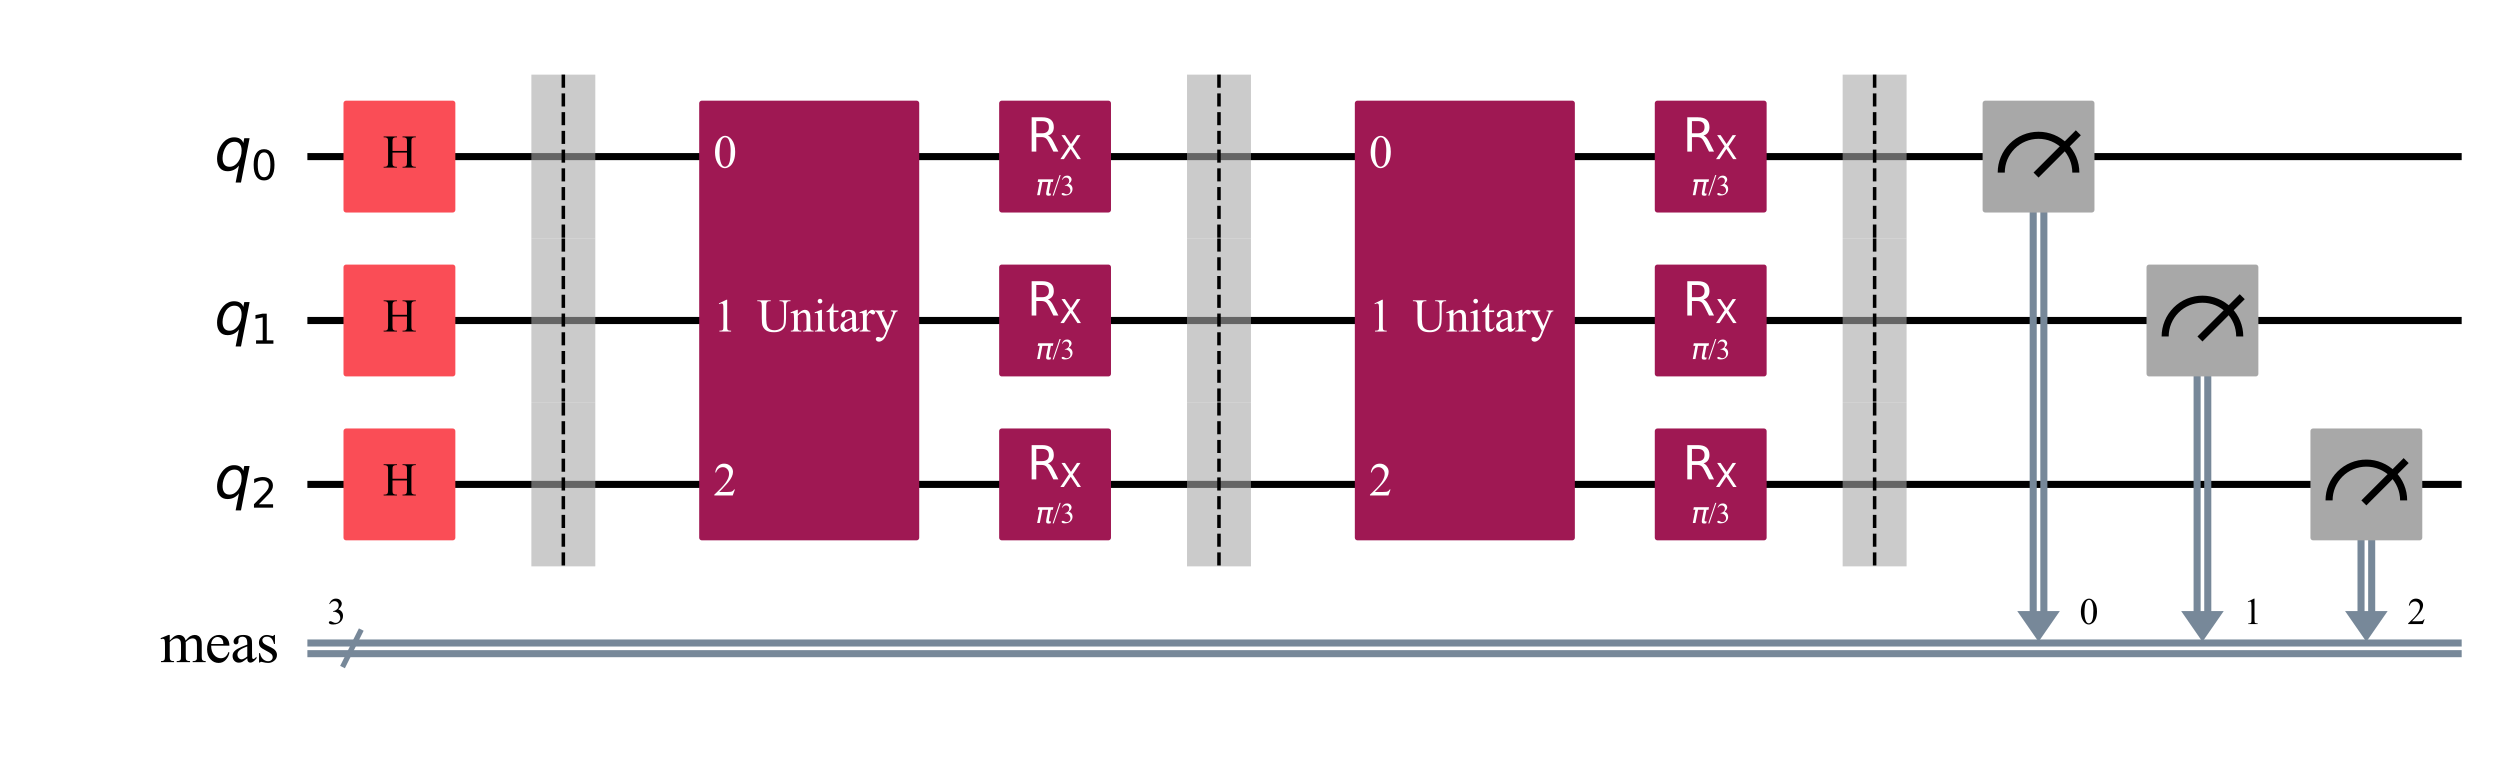 <?xml version="1.0" encoding="utf-8" standalone="no"?>
<!DOCTYPE svg PUBLIC "-//W3C//DTD SVG 1.1//EN"
  "http://www.w3.org/Graphics/SVG/1.1/DTD/svg11.dtd">
<svg xmlns:xlink="http://www.w3.org/1999/xlink" width="706.999pt" height="218.358pt" viewBox="0 0 706.999 218.358" xmlns="http://www.w3.org/2000/svg" version="1.1">
 <defs>
  <style type="text/css">*{stroke-linejoin: round; stroke-linecap: butt}</style>
 </defs>
 <g id="figure_1">
  <g id="patch_1">
   <path d="M 0 218.358 
L 706.999 218.358 
L 706.999 0 
L 0 0 
z
" style="fill: #ffffff"/>
  </g>
  <g id="axes_1">
   <g id="line2d_1">
    <path d="M 87.926 44.283 
L 695.163 44.283 
" clip-path="url(#p16fa6652ec)" style="fill: none; stroke: #000000; stroke-width: 2; stroke-linecap: square"/>
   </g>
   <g id="line2d_2">
    <path d="M 87.926 90.637 
L 695.163 90.637 
" clip-path="url(#p16fa6652ec)" style="fill: none; stroke: #000000; stroke-width: 2; stroke-linecap: square"/>
   </g>
   <g id="line2d_3">
    <path d="M 87.926 136.991 
L 695.163 136.991 
" clip-path="url(#p16fa6652ec)" style="fill: none; stroke: #000000; stroke-width: 2; stroke-linecap: square"/>
   </g>
   <g id="line2d_4">
    <path d="M 97.197 187.981 
L 101.832 178.71 
" clip-path="url(#p16fa6652ec)" style="fill: none; stroke: #778899; stroke-width: 1.5; stroke-linecap: square"/>
   </g>
   <g id="line2d_5">
    <path d="M 87.926 181.839 
L 695.163 181.839 
" clip-path="url(#p16fa6652ec)" style="fill: none; stroke: #778899; stroke-width: 2; stroke-linecap: square"/>
   </g>
   <g id="line2d_6">
    <path d="M 87.926 184.852 
L 695.163 184.852 
" clip-path="url(#p16fa6652ec)" style="fill: none; stroke: #778899; stroke-width: 2; stroke-linecap: square"/>
   </g>
   <g id="patch_2">
    <path d="M 570.471 172.8 
L 582.523 172.8 
L 576.497 181.491 
z
" clip-path="url(#p16fa6652ec)" style="fill: #778899"/>
   </g>
   <g id="patch_3">
    <path d="M 616.825 172.8 
L 628.877 172.8 
L 622.851 181.491 
z
" clip-path="url(#p16fa6652ec)" style="fill: #778899"/>
   </g>
   <g id="patch_4">
    <path d="M 663.179 172.8 
L 675.231 172.8 
L 669.205 181.491 
z
" clip-path="url(#p16fa6652ec)" style="fill: #778899"/>
   </g>
   <g id="patch_5">
    <path d="M 83.29 21.106 
L -1075.56 21.106 
L -1075.56 252.876 
L 83.29 252.876 
z
" clip-path="url(#p16fa6652ec)" style="fill: #ffffff; stroke: #ffffff; stroke-width: 1.5; stroke-linejoin: miter"/>
   </g>
   <g id="line2d_7">
    <path d="M 578.003 44.283 
L 578.003 172.8 
" clip-path="url(#p16fa6652ec)" style="fill: none; stroke: #778899; stroke-width: 2; stroke-linecap: square"/>
   </g>
   <g id="line2d_8">
    <path d="M 574.99 44.283 
L 574.99 172.8 
" clip-path="url(#p16fa6652ec)" style="fill: none; stroke: #778899; stroke-width: 2; stroke-linecap: square"/>
   </g>
   <g id="line2d_9">
    <path d="M 624.357 90.637 
L 624.357 172.8 
" clip-path="url(#p16fa6652ec)" style="fill: none; stroke: #778899; stroke-width: 2; stroke-linecap: square"/>
   </g>
   <g id="line2d_10">
    <path d="M 621.344 90.637 
L 621.344 172.8 
" clip-path="url(#p16fa6652ec)" style="fill: none; stroke: #778899; stroke-width: 2; stroke-linecap: square"/>
   </g>
   <g id="line2d_11">
    <path d="M 670.711 136.991 
L 670.711 172.8 
" clip-path="url(#p16fa6652ec)" style="fill: none; stroke: #778899; stroke-width: 2; stroke-linecap: square"/>
   </g>
   <g id="line2d_12">
    <path d="M 667.698 136.991 
L 667.698 172.8 
" clip-path="url(#p16fa6652ec)" style="fill: none; stroke: #778899; stroke-width: 2; stroke-linecap: square"/>
   </g>
   <g id="patch_6">
    <path d="M 150.272 67.46 
L 168.35 67.46 
L 168.35 21.106 
L 150.272 21.106 
z
" clip-path="url(#p16fa6652ec)" style="fill: #a8a8a8; opacity: 0.6"/>
   </g>
   <g id="patch_7">
    <path d="M 150.272 113.814 
L 168.35 113.814 
L 168.35 67.46 
L 150.272 67.46 
z
" clip-path="url(#p16fa6652ec)" style="fill: #a8a8a8; opacity: 0.6"/>
   </g>
   <g id="patch_8">
    <path d="M 150.272 160.168 
L 168.35 160.168 
L 168.35 113.814 
L 150.272 113.814 
z
" clip-path="url(#p16fa6652ec)" style="fill: #a8a8a8; opacity: 0.6"/>
   </g>
   <g id="patch_9">
    <path d="M 335.688 67.46 
L 353.766 67.46 
L 353.766 21.106 
L 335.688 21.106 
z
" clip-path="url(#p16fa6652ec)" style="fill: #a8a8a8; opacity: 0.6"/>
   </g>
   <g id="patch_10">
    <path d="M 335.688 113.814 
L 353.766 113.814 
L 353.766 67.46 
L 335.688 67.46 
z
" clip-path="url(#p16fa6652ec)" style="fill: #a8a8a8; opacity: 0.6"/>
   </g>
   <g id="patch_11">
    <path d="M 335.688 160.168 
L 353.766 160.168 
L 353.766 113.814 
L 335.688 113.814 
z
" clip-path="url(#p16fa6652ec)" style="fill: #a8a8a8; opacity: 0.6"/>
   </g>
   <g id="patch_12">
    <path d="M 521.104 67.46 
L 539.182 67.46 
L 539.182 21.106 
L 521.104 21.106 
z
" clip-path="url(#p16fa6652ec)" style="fill: #a8a8a8; opacity: 0.6"/>
   </g>
   <g id="patch_13">
    <path d="M 521.104 113.814 
L 539.182 113.814 
L 539.182 67.46 
L 521.104 67.46 
z
" clip-path="url(#p16fa6652ec)" style="fill: #a8a8a8; opacity: 0.6"/>
   </g>
   <g id="patch_14">
    <path d="M 521.104 160.168 
L 539.182 160.168 
L 539.182 113.814 
L 521.104 113.814 
z
" clip-path="url(#p16fa6652ec)" style="fill: #a8a8a8; opacity: 0.6"/>
   </g>
   <g id="patch_15">
    <path d="M 97.892 59.348 
L 128.022 59.348 
L 128.022 29.218 
L 97.892 29.218 
z
" clip-path="url(#p16fa6652ec)" style="fill: #fa4d56; stroke: #fa4d56; stroke-width: 1.5; stroke-linejoin: miter"/>
   </g>
   <g id="patch_16">
    <path d="M 97.892 105.702 
L 128.022 105.702 
L 128.022 75.572 
L 97.892 75.572 
z
" clip-path="url(#p16fa6652ec)" style="fill: #fa4d56; stroke: #fa4d56; stroke-width: 1.5; stroke-linejoin: miter"/>
   </g>
   <g id="patch_17">
    <path d="M 97.892 152.056 
L 128.022 152.056 
L 128.022 121.926 
L 97.892 121.926 
z
" clip-path="url(#p16fa6652ec)" style="fill: #fa4d56; stroke: #fa4d56; stroke-width: 1.5; stroke-linejoin: miter"/>
   </g>
   <g id="patch_18">
    <path d="M 198.48 152.056 
L 259.204 152.056 
L 259.204 29.218 
L 198.48 29.218 
z
" clip-path="url(#p16fa6652ec)" style="fill: #9f1853; stroke: #9f1853; stroke-width: 1.5; stroke-linejoin: miter"/>
   </g>
   <g id="patch_19">
    <path d="M 283.308 59.348 
L 313.438 59.348 
L 313.438 29.218 
L 283.308 29.218 
z
" clip-path="url(#p16fa6652ec)" style="fill: #9f1853; stroke: #9f1853; stroke-width: 1.5; stroke-linejoin: miter"/>
   </g>
   <g id="patch_20">
    <path d="M 283.308 105.702 
L 313.438 105.702 
L 313.438 75.572 
L 283.308 75.572 
z
" clip-path="url(#p16fa6652ec)" style="fill: #9f1853; stroke: #9f1853; stroke-width: 1.5; stroke-linejoin: miter"/>
   </g>
   <g id="patch_21">
    <path d="M 283.308 152.056 
L 313.438 152.056 
L 313.438 121.926 
L 283.308 121.926 
z
" clip-path="url(#p16fa6652ec)" style="fill: #9f1853; stroke: #9f1853; stroke-width: 1.5; stroke-linejoin: miter"/>
   </g>
   <g id="patch_22">
    <path d="M 383.896 152.056 
L 444.62 152.056 
L 444.62 29.218 
L 383.896 29.218 
z
" clip-path="url(#p16fa6652ec)" style="fill: #9f1853; stroke: #9f1853; stroke-width: 1.5; stroke-linejoin: miter"/>
   </g>
   <g id="patch_23">
    <path d="M 468.724 59.348 
L 498.854 59.348 
L 498.854 29.218 
L 468.724 29.218 
z
" clip-path="url(#p16fa6652ec)" style="fill: #9f1853; stroke: #9f1853; stroke-width: 1.5; stroke-linejoin: miter"/>
   </g>
   <g id="patch_24">
    <path d="M 468.724 105.702 
L 498.854 105.702 
L 498.854 75.572 
L 468.724 75.572 
z
" clip-path="url(#p16fa6652ec)" style="fill: #9f1853; stroke: #9f1853; stroke-width: 1.5; stroke-linejoin: miter"/>
   </g>
   <g id="patch_25">
    <path d="M 468.724 152.056 
L 498.854 152.056 
L 498.854 121.926 
L 468.724 121.926 
z
" clip-path="url(#p16fa6652ec)" style="fill: #9f1853; stroke: #9f1853; stroke-width: 1.5; stroke-linejoin: miter"/>
   </g>
   <g id="patch_26">
    <path d="M 561.432 59.348 
L 591.562 59.348 
L 591.562 29.218 
L 561.432 29.218 
z
" clip-path="url(#p16fa6652ec)" style="fill: #a8a8a8; stroke: #a8a8a8; stroke-width: 1.5; stroke-linejoin: miter"/>
   </g>
   <g id="patch_27">
    <path d="M 587.042 48.803 
C 587.042 46.007 585.931 43.323 583.954 41.346 
C 581.977 39.369 579.293 38.257 576.497 38.257 
C 573.701 38.257 571.017 39.369 569.04 41.346 
C 567.063 43.323 565.951 46.007 565.951 48.803 
" clip-path="url(#p16fa6652ec)" style="fill: none; stroke: #000000; stroke-width: 2; stroke-linejoin: miter"/>
   </g>
   <g id="line2d_13">
    <path d="M 576.497 48.803 
L 587.042 38.257 
" clip-path="url(#p16fa6652ec)" style="fill: none; stroke: #000000; stroke-width: 2; stroke-linecap: square"/>
   </g>
   <g id="patch_28">
    <path d="M 607.786 105.702 
L 637.916 105.702 
L 637.916 75.572 
L 607.786 75.572 
z
" clip-path="url(#p16fa6652ec)" style="fill: #a8a8a8; stroke: #a8a8a8; stroke-width: 1.5; stroke-linejoin: miter"/>
   </g>
   <g id="patch_29">
    <path d="M 633.396 95.157 
C 633.396 92.361 632.285 89.677 630.308 87.7 
C 628.331 85.723 625.647 84.611 622.851 84.611 
C 620.055 84.611 617.371 85.723 615.394 87.7 
C 613.417 89.677 612.305 92.361 612.305 95.157 
" clip-path="url(#p16fa6652ec)" style="fill: none; stroke: #000000; stroke-width: 2; stroke-linejoin: miter"/>
   </g>
   <g id="line2d_14">
    <path d="M 622.851 95.157 
L 633.396 84.611 
" clip-path="url(#p16fa6652ec)" style="fill: none; stroke: #000000; stroke-width: 2; stroke-linecap: square"/>
   </g>
   <g id="patch_30">
    <path d="M 654.14 152.056 
L 684.27 152.056 
L 684.27 121.926 
L 654.14 121.926 
z
" clip-path="url(#p16fa6652ec)" style="fill: #a8a8a8; stroke: #a8a8a8; stroke-width: 1.5; stroke-linejoin: miter"/>
   </g>
   <g id="patch_31">
    <path d="M 679.75 141.511 
C 679.75 138.715 678.639 136.031 676.662 134.054 
C 674.685 132.077 672.001 130.965 669.205 130.965 
C 666.409 130.965 663.725 132.077 661.748 134.054 
C 659.771 136.031 658.659 138.715 658.659 141.511 
" clip-path="url(#p16fa6652ec)" style="fill: none; stroke: #000000; stroke-width: 2; stroke-linejoin: miter"/>
   </g>
   <g id="line2d_15">
    <path d="M 669.205 141.511 
L 679.75 130.965 
" clip-path="url(#p16fa6652ec)" style="fill: none; stroke: #000000; stroke-width: 2; stroke-linecap: square"/>
   </g>
   <g id="text_1">
    <g clip-path="url(#p16fa6652ec)">
     <!-- ${q}_{0}$ -->
     <g transform="translate(60.617 48.187) scale(0.163 -0.163)">
      <defs>
       <path id="DejaVuSans-Oblique-71" d="M 2669 525 
Q 2438 222 2123 65 
Q 1809 -91 1428 -91 
Q 897 -91 595 267 
Q 294 625 294 1253 
Q 294 1759 480 2231 
Q 666 2703 1013 3078 
Q 1238 3322 1530 3453 
Q 1822 3584 2144 3584 
Q 2531 3584 2781 3431 
Q 3031 3278 3144 2969 
L 3244 3494 
L 3822 3494 
L 2888 -1319 
L 2309 -1319 
L 2669 525 
z
M 891 1338 
Q 891 875 1084 633 
Q 1278 391 1644 391 
Q 2188 391 2572 911 
Q 2956 1431 2956 2175 
Q 2956 2625 2757 2864 
Q 2559 3103 2188 3103 
Q 1916 3103 1684 2976 
Q 1453 2850 1281 2606 
Q 1100 2350 995 2006 
Q 891 1663 891 1338 
z
" transform="scale(0.016)"/>
       <path id="DejaVuSans-30" d="M 2034 4250 
Q 1547 4250 1301 3770 
Q 1056 3291 1056 2328 
Q 1056 1369 1301 889 
Q 1547 409 2034 409 
Q 2525 409 2770 889 
Q 3016 1369 3016 2328 
Q 3016 3291 2770 3770 
Q 2525 4250 2034 4250 
z
M 2034 4750 
Q 2819 4750 3233 4129 
Q 3647 3509 3647 2328 
Q 3647 1150 3233 529 
Q 2819 -91 2034 -91 
Q 1250 -91 836 529 
Q 422 1150 422 2328 
Q 422 3509 836 4129 
Q 1250 4750 2034 4750 
z
" transform="scale(0.016)"/>
      </defs>
      <use xlink:href="#DejaVuSans-Oblique-71"/>
      <use xlink:href="#DejaVuSans-30" transform="translate(63.477 -16.406) scale(0.7)"/>
     </g>
    </g>
   </g>
   <g id="text_2">
    <g clip-path="url(#p16fa6652ec)">
     <!-- ${q}_{1}$ -->
     <g transform="translate(60.617 94.541) scale(0.163 -0.163)">
      <defs>
       <path id="DejaVuSans-31" d="M 794 531 
L 1825 531 
L 1825 4091 
L 703 3866 
L 703 4441 
L 1819 4666 
L 2450 4666 
L 2450 531 
L 3481 531 
L 3481 0 
L 794 0 
L 794 531 
z
" transform="scale(0.016)"/>
      </defs>
      <use xlink:href="#DejaVuSans-Oblique-71"/>
      <use xlink:href="#DejaVuSans-31" transform="translate(63.477 -16.406) scale(0.7)"/>
     </g>
    </g>
   </g>
   <g id="text_3">
    <g clip-path="url(#p16fa6652ec)">
     <!-- ${q}_{2}$ -->
     <g transform="translate(60.617 140.895) scale(0.163 -0.163)">
      <defs>
       <path id="DejaVuSans-32" d="M 1228 531 
L 3431 531 
L 3431 0 
L 469 0 
L 469 531 
Q 828 903 1448 1529 
Q 2069 2156 2228 2338 
Q 2531 2678 2651 2914 
Q 2772 3150 2772 3378 
Q 2772 3750 2511 3984 
Q 2250 4219 1831 4219 
Q 1534 4219 1204 4116 
Q 875 4013 500 3803 
L 500 4441 
Q 881 4594 1212 4672 
Q 1544 4750 1819 4750 
Q 2544 4750 2975 4387 
Q 3406 4025 3406 3419 
Q 3406 3131 3298 2873 
Q 3191 2616 2906 2266 
Q 2828 2175 2409 1742 
Q 1991 1309 1228 531 
z
" transform="scale(0.016)"/>
      </defs>
      <use xlink:href="#DejaVuSans-Oblique-71"/>
      <use xlink:href="#DejaVuSans-32" transform="translate(63.477 -16.406) scale(0.7)"/>
     </g>
    </g>
   </g>
   <g id="text_4">
    <g clip-path="url(#p16fa6652ec)">
     <!-- 3 -->
     <g transform="translate(92.561 176.485) scale(0.104 -0.104)">
      <defs>
       <path id="TimesNewRomanPSMT-33" d="M 325 3431 
Q 506 3859 782 4092 
Q 1059 4325 1472 4325 
Q 1981 4325 2253 3994 
Q 2459 3747 2459 3466 
Q 2459 3003 1878 2509 
Q 2269 2356 2469 2072 
Q 2669 1788 2669 1403 
Q 2669 853 2319 450 
Q 1863 -75 997 -75 
Q 569 -75 414 31 
Q 259 138 259 259 
Q 259 350 332 419 
Q 406 488 509 488 
Q 588 488 669 463 
Q 722 447 909 348 
Q 1097 250 1169 231 
Q 1284 197 1416 197 
Q 1734 197 1970 444 
Q 2206 691 2206 1028 
Q 2206 1275 2097 1509 
Q 2016 1684 1919 1775 
Q 1784 1900 1550 2001 
Q 1316 2103 1072 2103 
L 972 2103 
L 972 2197 
Q 1219 2228 1467 2375 
Q 1716 2522 1828 2728 
Q 1941 2934 1941 3181 
Q 1941 3503 1739 3701 
Q 1538 3900 1238 3900 
Q 753 3900 428 3381 
L 325 3431 
z
" transform="scale(0.016)"/>
      </defs>
      <use xlink:href="#TimesNewRomanPSMT-33"/>
     </g>
    </g>
   </g>
   <g id="text_5">
    <g clip-path="url(#p16fa6652ec)">
     <!-- meas -->
     <g transform="translate(45.264 187.249) scale(0.163 -0.163)">
      <defs>
       <path id="TimesNewRomanPSMT-6d" d="M 1050 2338 
Q 1363 2650 1419 2697 
Q 1559 2816 1721 2881 
Q 1884 2947 2044 2947 
Q 2313 2947 2506 2790 
Q 2700 2634 2766 2338 
Q 3088 2713 3309 2830 
Q 3531 2947 3766 2947 
Q 3994 2947 4170 2830 
Q 4347 2713 4450 2447 
Q 4519 2266 4519 1878 
L 4519 647 
Q 4519 378 4559 278 
Q 4591 209 4675 161 
Q 4759 113 4950 113 
L 4950 0 
L 3538 0 
L 3538 113 
L 3597 113 
Q 3781 113 3884 184 
Q 3956 234 3988 344 
Q 4000 397 4000 647 
L 4000 1878 
Q 4000 2228 3916 2372 
Q 3794 2572 3525 2572 
Q 3359 2572 3192 2489 
Q 3025 2406 2788 2181 
L 2781 2147 
L 2788 2013 
L 2788 647 
Q 2788 353 2820 281 
Q 2853 209 2943 161 
Q 3034 113 3253 113 
L 3253 0 
L 1806 0 
L 1806 113 
Q 2044 113 2133 169 
Q 2222 225 2256 338 
Q 2272 391 2272 647 
L 2272 1878 
Q 2272 2228 2169 2381 
Q 2031 2581 1784 2581 
Q 1616 2581 1450 2491 
Q 1191 2353 1050 2181 
L 1050 647 
Q 1050 366 1089 281 
Q 1128 197 1204 155 
Q 1281 113 1516 113 
L 1516 0 
L 100 0 
L 100 113 
Q 297 113 375 155 
Q 453 197 493 289 
Q 534 381 534 647 
L 534 1741 
Q 534 2213 506 2350 
Q 484 2453 437 2492 
Q 391 2531 309 2531 
Q 222 2531 100 2484 
L 53 2597 
L 916 2947 
L 1050 2947 
L 1050 2338 
z
" transform="scale(0.016)"/>
       <path id="TimesNewRomanPSMT-65" d="M 681 1784 
Q 678 1147 991 784 
Q 1303 422 1725 422 
Q 2006 422 2214 576 
Q 2422 731 2563 1106 
L 2659 1044 
Q 2594 616 2278 264 
Q 1963 -88 1488 -88 
Q 972 -88 605 314 
Q 238 716 238 1394 
Q 238 2128 614 2539 
Q 991 2950 1559 2950 
Q 2041 2950 2350 2633 
Q 2659 2316 2659 1784 
L 681 1784 
z
M 681 1966 
L 2006 1966 
Q 1991 2241 1941 2353 
Q 1863 2528 1708 2628 
Q 1553 2728 1384 2728 
Q 1125 2728 920 2526 
Q 716 2325 681 1966 
z
" transform="scale(0.016)"/>
       <path id="TimesNewRomanPSMT-61" d="M 1822 413 
Q 1381 72 1269 19 
Q 1100 -59 909 -59 
Q 613 -59 420 144 
Q 228 347 228 678 
Q 228 888 322 1041 
Q 450 1253 767 1440 
Q 1084 1628 1822 1897 
L 1822 2009 
Q 1822 2438 1686 2597 
Q 1550 2756 1291 2756 
Q 1094 2756 978 2650 
Q 859 2544 859 2406 
L 866 2225 
Q 866 2081 792 2003 
Q 719 1925 600 1925 
Q 484 1925 411 2006 
Q 338 2088 338 2228 
Q 338 2497 613 2722 
Q 888 2947 1384 2947 
Q 1766 2947 2009 2819 
Q 2194 2722 2281 2516 
Q 2338 2381 2338 1966 
L 2338 994 
Q 2338 584 2353 492 
Q 2369 400 2405 369 
Q 2441 338 2488 338 
Q 2538 338 2575 359 
Q 2641 400 2828 588 
L 2828 413 
Q 2478 -56 2159 -56 
Q 2006 -56 1915 50 
Q 1825 156 1822 413 
z
M 1822 616 
L 1822 1706 
Q 1350 1519 1213 1441 
Q 966 1303 859 1153 
Q 753 1003 753 825 
Q 753 600 887 451 
Q 1022 303 1197 303 
Q 1434 303 1822 616 
z
" transform="scale(0.016)"/>
       <path id="TimesNewRomanPSMT-73" d="M 2050 2947 
L 2050 1972 
L 1947 1972 
Q 1828 2431 1642 2597 
Q 1456 2763 1169 2763 
Q 950 2763 815 2647 
Q 681 2531 681 2391 
Q 681 2216 781 2091 
Q 878 1963 1175 1819 
L 1631 1597 
Q 2266 1288 2266 781 
Q 2266 391 1970 151 
Q 1675 -88 1309 -88 
Q 1047 -88 709 6 
Q 606 38 541 38 
Q 469 38 428 -44 
L 325 -44 
L 325 978 
L 428 978 
Q 516 541 762 319 
Q 1009 97 1316 97 
Q 1531 97 1667 223 
Q 1803 350 1803 528 
Q 1803 744 1651 891 
Q 1500 1038 1047 1263 
Q 594 1488 453 1669 
Q 313 1847 313 2119 
Q 313 2472 555 2709 
Q 797 2947 1181 2947 
Q 1350 2947 1591 2875 
Q 1750 2828 1803 2828 
Q 1853 2828 1881 2850 
Q 1909 2872 1947 2947 
L 2050 2947 
z
" transform="scale(0.016)"/>
      </defs>
      <use xlink:href="#TimesNewRomanPSMT-6d"/>
      <use xlink:href="#TimesNewRomanPSMT-65" x="77.783"/>
      <use xlink:href="#TimesNewRomanPSMT-61" x="122.168"/>
      <use xlink:href="#TimesNewRomanPSMT-73" x="166.553"/>
     </g>
    </g>
   </g>
   <g id="text_6">
    <g clip-path="url(#p16fa6652ec)">
     <!-- H -->
     <g transform="translate(108.263 47.406) scale(0.13 -0.13)">
      <defs>
       <path id="TimesNewRomanPSMT-48" d="M 1316 2272 
L 3284 2272 
L 3284 3484 
Q 3284 3809 3244 3913 
Q 3213 3991 3113 4047 
Q 2978 4122 2828 4122 
L 2678 4122 
L 2678 4238 
L 4491 4238 
L 4491 4122 
L 4341 4122 
Q 4191 4122 4056 4050 
Q 3956 4000 3920 3898 
Q 3884 3797 3884 3484 
L 3884 750 
Q 3884 428 3925 325 
Q 3956 247 4053 191 
Q 4191 116 4341 116 
L 4491 116 
L 4491 0 
L 2678 0 
L 2678 116 
L 2828 116 
Q 3088 116 3206 269 
Q 3284 369 3284 750 
L 3284 2041 
L 1316 2041 
L 1316 750 
Q 1316 428 1356 325 
Q 1388 247 1488 191 
Q 1622 116 1772 116 
L 1925 116 
L 1925 0 
L 109 0 
L 109 116 
L 259 116 
Q 522 116 641 269 
Q 716 369 716 750 
L 716 3484 
Q 716 3809 675 3913 
Q 644 3991 547 4047 
Q 409 4122 259 4122 
L 109 4122 
L 109 4238 
L 1925 4238 
L 1925 4122 
L 1772 4122 
Q 1622 4122 1488 4050 
Q 1391 4000 1353 3898 
Q 1316 3797 1316 3484 
L 1316 2272 
z
" transform="scale(0.016)"/>
      </defs>
      <use xlink:href="#TimesNewRomanPSMT-48"/>
     </g>
    </g>
   </g>
   <g id="text_7">
    <g clip-path="url(#p16fa6652ec)">
     <!-- H -->
     <g transform="translate(108.263 93.76) scale(0.13 -0.13)">
      <use xlink:href="#TimesNewRomanPSMT-48"/>
     </g>
    </g>
   </g>
   <g id="text_8">
    <g clip-path="url(#p16fa6652ec)">
     <!-- H -->
     <g transform="translate(108.263 140.114) scale(0.13 -0.13)">
      <use xlink:href="#TimesNewRomanPSMT-48"/>
     </g>
    </g>
   </g>
   <g id="line2d_16">
    <path d="M 159.311 21.106 
L 159.311 67.46 
" clip-path="url(#p16fa6652ec)" style="fill: none; stroke-dasharray: 3.7,1.6; stroke-dashoffset: 0; stroke: #000000"/>
   </g>
   <g id="line2d_17">
    <path d="M 159.311 67.46 
L 159.311 113.814 
" clip-path="url(#p16fa6652ec)" style="fill: none; stroke-dasharray: 3.7,1.6; stroke-dashoffset: 0; stroke: #000000"/>
   </g>
   <g id="line2d_18">
    <path d="M 159.311 113.814 
L 159.311 160.168 
" clip-path="url(#p16fa6652ec)" style="fill: none; stroke-dasharray: 3.7,1.6; stroke-dashoffset: 0; stroke: #000000"/>
   </g>
   <g id="text_9">
    <g clip-path="url(#p16fa6652ec)">
     <!-- 0 -->
     <g style="fill: #ffffff" transform="translate(201.725 47.406) scale(0.13 -0.13)">
      <defs>
       <path id="TimesNewRomanPSMT-30" d="M 231 2094 
Q 231 2819 450 3342 
Q 669 3866 1031 4122 
Q 1313 4325 1613 4325 
Q 2100 4325 2488 3828 
Q 2972 3213 2972 2159 
Q 2972 1422 2759 906 
Q 2547 391 2217 158 
Q 1888 -75 1581 -75 
Q 975 -75 572 641 
Q 231 1244 231 2094 
z
M 844 2016 
Q 844 1141 1059 588 
Q 1238 122 1591 122 
Q 1759 122 1940 273 
Q 2122 425 2216 781 
Q 2359 1319 2359 2297 
Q 2359 3022 2209 3506 
Q 2097 3866 1919 4016 
Q 1791 4119 1609 4119 
Q 1397 4119 1231 3928 
Q 1006 3669 925 3112 
Q 844 2556 844 2016 
z
" transform="scale(0.016)"/>
      </defs>
      <use xlink:href="#TimesNewRomanPSMT-30"/>
     </g>
    </g>
   </g>
   <g id="text_10">
    <g clip-path="url(#p16fa6652ec)">
     <!-- 1 -->
     <g style="fill: #ffffff" transform="translate(201.725 93.76) scale(0.13 -0.13)">
      <defs>
       <path id="TimesNewRomanPSMT-31" d="M 750 3822 
L 1781 4325 
L 1884 4325 
L 1884 747 
Q 1884 391 1914 303 
Q 1944 216 2037 169 
Q 2131 122 2419 116 
L 2419 0 
L 825 0 
L 825 116 
Q 1125 122 1212 167 
Q 1300 213 1334 289 
Q 1369 366 1369 747 
L 1369 3034 
Q 1369 3497 1338 3628 
Q 1316 3728 1258 3775 
Q 1200 3822 1119 3822 
Q 1003 3822 797 3725 
L 750 3822 
z
" transform="scale(0.016)"/>
      </defs>
      <use xlink:href="#TimesNewRomanPSMT-31"/>
     </g>
    </g>
   </g>
   <g id="text_11">
    <g clip-path="url(#p16fa6652ec)">
     <!-- 2 -->
     <g style="fill: #ffffff" transform="translate(201.725 140.114) scale(0.13 -0.13)">
      <defs>
       <path id="TimesNewRomanPSMT-32" d="M 2934 816 
L 2638 0 
L 138 0 
L 138 116 
Q 1241 1122 1691 1759 
Q 2141 2397 2141 2925 
Q 2141 3328 1894 3587 
Q 1647 3847 1303 3847 
Q 991 3847 742 3664 
Q 494 3481 375 3128 
L 259 3128 
Q 338 3706 661 4015 
Q 984 4325 1469 4325 
Q 1984 4325 2329 3994 
Q 2675 3663 2675 3213 
Q 2675 2891 2525 2569 
Q 2294 2063 1775 1497 
Q 997 647 803 472 
L 1909 472 
Q 2247 472 2383 497 
Q 2519 522 2628 598 
Q 2738 675 2819 816 
L 2934 816 
z
" transform="scale(0.016)"/>
      </defs>
      <use xlink:href="#TimesNewRomanPSMT-32"/>
     </g>
    </g>
   </g>
   <g id="text_12">
    <g clip-path="url(#p16fa6652ec)">
     <!-- Unitary -->
     <g style="fill: #ffffff" transform="translate(214.085 93.748) scale(0.13 -0.13)">
      <defs>
       <path id="TimesNewRomanPSMT-55" d="M 3053 4122 
L 3053 4238 
L 4553 4238 
L 4553 4122 
L 4394 4122 
Q 4144 4122 4009 3913 
Q 3944 3816 3944 3463 
L 3944 1744 
Q 3944 1106 3817 754 
Q 3691 403 3320 151 
Q 2950 -100 2313 -100 
Q 1619 -100 1259 140 
Q 900 381 750 788 
Q 650 1066 650 1831 
L 650 3488 
Q 650 3878 542 4000 
Q 434 4122 194 4122 
L 34 4122 
L 34 4238 
L 1866 4238 
L 1866 4122 
L 1703 4122 
Q 1441 4122 1328 3956 
Q 1250 3844 1250 3488 
L 1250 1641 
Q 1250 1394 1295 1075 
Q 1341 756 1459 578 
Q 1578 400 1801 284 
Q 2025 169 2350 169 
Q 2766 169 3094 350 
Q 3422 531 3542 814 
Q 3663 1097 3663 1772 
L 3663 3488 
Q 3663 3884 3575 3984 
Q 3453 4122 3213 4122 
L 3053 4122 
z
" transform="scale(0.016)"/>
       <path id="TimesNewRomanPSMT-6e" d="M 1034 2341 
Q 1538 2947 1994 2947 
Q 2228 2947 2397 2830 
Q 2566 2713 2666 2444 
Q 2734 2256 2734 1869 
L 2734 647 
Q 2734 375 2778 278 
Q 2813 200 2889 156 
Q 2966 113 3172 113 
L 3172 0 
L 1756 0 
L 1756 113 
L 1816 113 
Q 2016 113 2095 173 
Q 2175 234 2206 353 
Q 2219 400 2219 647 
L 2219 1819 
Q 2219 2209 2117 2386 
Q 2016 2563 1775 2563 
Q 1403 2563 1034 2156 
L 1034 647 
Q 1034 356 1069 288 
Q 1113 197 1189 155 
Q 1266 113 1500 113 
L 1500 0 
L 84 0 
L 84 113 
L 147 113 
Q 366 113 442 223 
Q 519 334 519 647 
L 519 1709 
Q 519 2225 495 2337 
Q 472 2450 423 2490 
Q 375 2531 294 2531 
Q 206 2531 84 2484 
L 38 2597 
L 900 2947 
L 1034 2947 
L 1034 2341 
z
" transform="scale(0.016)"/>
       <path id="TimesNewRomanPSMT-69" d="M 928 4444 
Q 1059 4444 1151 4351 
Q 1244 4259 1244 4128 
Q 1244 3997 1151 3903 
Q 1059 3809 928 3809 
Q 797 3809 703 3903 
Q 609 3997 609 4128 
Q 609 4259 701 4351 
Q 794 4444 928 4444 
z
M 1188 2947 
L 1188 647 
Q 1188 378 1227 289 
Q 1266 200 1342 156 
Q 1419 113 1622 113 
L 1622 0 
L 231 0 
L 231 113 
Q 441 113 512 153 
Q 584 194 626 287 
Q 669 381 669 647 
L 669 1750 
Q 669 2216 641 2353 
Q 619 2453 572 2492 
Q 525 2531 444 2531 
Q 356 2531 231 2484 
L 188 2597 
L 1050 2947 
L 1188 2947 
z
" transform="scale(0.016)"/>
       <path id="TimesNewRomanPSMT-74" d="M 1031 3803 
L 1031 2863 
L 1700 2863 
L 1700 2644 
L 1031 2644 
L 1031 788 
Q 1031 509 1111 412 
Q 1191 316 1316 316 
Q 1419 316 1516 380 
Q 1613 444 1666 569 
L 1788 569 
Q 1678 263 1478 108 
Q 1278 -47 1066 -47 
Q 922 -47 784 33 
Q 647 113 581 261 
Q 516 409 516 719 
L 516 2644 
L 63 2644 
L 63 2747 
Q 234 2816 414 2980 
Q 594 3144 734 3369 
Q 806 3488 934 3803 
L 1031 3803 
z
" transform="scale(0.016)"/>
       <path id="TimesNewRomanPSMT-72" d="M 1038 2947 
L 1038 2303 
Q 1397 2947 1775 2947 
Q 1947 2947 2059 2842 
Q 2172 2738 2172 2600 
Q 2172 2478 2090 2393 
Q 2009 2309 1897 2309 
Q 1788 2309 1652 2417 
Q 1516 2525 1450 2525 
Q 1394 2525 1328 2463 
Q 1188 2334 1038 2041 
L 1038 669 
Q 1038 431 1097 309 
Q 1138 225 1241 169 
Q 1344 113 1538 113 
L 1538 0 
L 72 0 
L 72 113 
Q 291 113 397 181 
Q 475 231 506 341 
Q 522 394 522 644 
L 522 1753 
Q 522 2253 501 2348 
Q 481 2444 426 2487 
Q 372 2531 291 2531 
Q 194 2531 72 2484 
L 41 2597 
L 906 2947 
L 1038 2947 
z
" transform="scale(0.016)"/>
       <path id="TimesNewRomanPSMT-79" d="M 38 2863 
L 1372 2863 
L 1372 2747 
L 1306 2747 
Q 1166 2747 1095 2686 
Q 1025 2625 1025 2534 
Q 1025 2413 1128 2197 
L 1825 753 
L 2466 2334 
Q 2519 2463 2519 2588 
Q 2519 2644 2497 2672 
Q 2472 2706 2419 2726 
Q 2366 2747 2231 2747 
L 2231 2863 
L 3163 2863 
L 3163 2747 
Q 3047 2734 2984 2696 
Q 2922 2659 2847 2556 
Q 2819 2513 2741 2316 
L 1575 -541 
Q 1406 -956 1132 -1168 
Q 859 -1381 606 -1381 
Q 422 -1381 303 -1275 
Q 184 -1169 184 -1031 
Q 184 -900 270 -820 
Q 356 -741 506 -741 
Q 609 -741 788 -809 
Q 913 -856 944 -856 
Q 1038 -856 1148 -759 
Q 1259 -663 1372 -384 
L 1575 113 
L 547 2272 
Q 500 2369 397 2513 
Q 319 2622 269 2659 
Q 197 2709 38 2747 
L 38 2863 
z
" transform="scale(0.016)"/>
      </defs>
      <use xlink:href="#TimesNewRomanPSMT-55"/>
      <use xlink:href="#TimesNewRomanPSMT-6e" x="72.217"/>
      <use xlink:href="#TimesNewRomanPSMT-69" x="122.217"/>
      <use xlink:href="#TimesNewRomanPSMT-74" x="150"/>
      <use xlink:href="#TimesNewRomanPSMT-61" x="177.783"/>
      <use xlink:href="#TimesNewRomanPSMT-72" x="222.168"/>
      <use xlink:href="#TimesNewRomanPSMT-79" x="255.469"/>
     </g>
    </g>
   </g>
   <g id="text_13">
    <g clip-path="url(#p16fa6652ec)">
     <!-- $\pi$/3 -->
     <g style="fill: #ffffff" transform="translate(292.853 55.244) scale(0.08 -0.08)">
      <defs>
       <path id="DejaVuSans-Oblique-3c0" d="M 584 3500 
L 3938 3500 
L 3825 2925 
L 3384 2925 
L 2966 775 
Q 2922 550 2981 450 
Q 3038 353 3209 353 
Q 3256 353 3325 363 
Q 3397 369 3419 372 
L 3338 -44 
Q 3222 -84 3103 -103 
Q 2981 -122 2866 -122 
Q 2491 -122 2388 81 
Q 2284 288 2391 838 
L 2797 2925 
L 1506 2925 
L 938 0 
L 350 0 
L 919 2925 
L 472 2925 
L 584 3500 
z
" transform="scale(0.016)"/>
       <path id="TimesNewRomanPSMT-2f" d="M 1794 4444 
L 259 -88 
L 9 -88 
L 1544 4444 
L 1794 4444 
z
" transform="scale(0.016)"/>
      </defs>
      <use xlink:href="#DejaVuSans-Oblique-3c0" transform="translate(0 0.562)"/>
      <use xlink:href="#TimesNewRomanPSMT-2f" transform="translate(60.205 0.562)"/>
      <use xlink:href="#TimesNewRomanPSMT-33" transform="translate(87.988 0.562)"/>
     </g>
    </g>
   </g>
   <g id="text_14">
    <g clip-path="url(#p16fa6652ec)">
     <!-- $\mathrm{R_X}$ -->
     <g style="fill: #ffffff" transform="translate(290.443 42.887) scale(0.13 -0.13)">
      <defs>
       <path id="DejaVuSans-52" d="M 2841 2188 
Q 3044 2119 3236 1894 
Q 3428 1669 3622 1275 
L 4263 0 
L 3584 0 
L 2988 1197 
Q 2756 1666 2539 1819 
Q 2322 1972 1947 1972 
L 1259 1972 
L 1259 0 
L 628 0 
L 628 4666 
L 2053 4666 
Q 2853 4666 3247 4331 
Q 3641 3997 3641 3322 
Q 3641 2881 3436 2590 
Q 3231 2300 2841 2188 
z
M 1259 4147 
L 1259 2491 
L 2053 2491 
Q 2509 2491 2742 2702 
Q 2975 2913 2975 3322 
Q 2975 3731 2742 3939 
Q 2509 4147 2053 4147 
L 1259 4147 
z
" transform="scale(0.016)"/>
       <path id="DejaVuSans-58" d="M 403 4666 
L 1081 4666 
L 2241 2931 
L 3406 4666 
L 4084 4666 
L 2584 2425 
L 4184 0 
L 3506 0 
L 2194 1984 
L 872 0 
L 191 0 
L 1856 2491 
L 403 4666 
z
" transform="scale(0.016)"/>
      </defs>
      <use xlink:href="#DejaVuSans-52" transform="translate(0 0.094)"/>
      <use xlink:href="#DejaVuSans-58" transform="translate(70.439 -16.312) scale(0.7)"/>
     </g>
    </g>
   </g>
   <g id="text_15">
    <g clip-path="url(#p16fa6652ec)">
     <!-- $\pi$/3 -->
     <g style="fill: #ffffff" transform="translate(292.853 101.598) scale(0.08 -0.08)">
      <use xlink:href="#DejaVuSans-Oblique-3c0" transform="translate(0 0.562)"/>
      <use xlink:href="#TimesNewRomanPSMT-2f" transform="translate(60.205 0.562)"/>
      <use xlink:href="#TimesNewRomanPSMT-33" transform="translate(87.988 0.562)"/>
     </g>
    </g>
   </g>
   <g id="text_16">
    <g clip-path="url(#p16fa6652ec)">
     <!-- $\mathrm{R_X}$ -->
     <g style="fill: #ffffff" transform="translate(290.443 89.241) scale(0.13 -0.13)">
      <use xlink:href="#DejaVuSans-52" transform="translate(0 0.094)"/>
      <use xlink:href="#DejaVuSans-58" transform="translate(70.439 -16.312) scale(0.7)"/>
     </g>
    </g>
   </g>
   <g id="text_17">
    <g clip-path="url(#p16fa6652ec)">
     <!-- $\pi$/3 -->
     <g style="fill: #ffffff" transform="translate(292.853 147.952) scale(0.08 -0.08)">
      <use xlink:href="#DejaVuSans-Oblique-3c0" transform="translate(0 0.562)"/>
      <use xlink:href="#TimesNewRomanPSMT-2f" transform="translate(60.205 0.562)"/>
      <use xlink:href="#TimesNewRomanPSMT-33" transform="translate(87.988 0.562)"/>
     </g>
    </g>
   </g>
   <g id="text_18">
    <g clip-path="url(#p16fa6652ec)">
     <!-- $\mathrm{R_X}$ -->
     <g style="fill: #ffffff" transform="translate(290.443 135.595) scale(0.13 -0.13)">
      <use xlink:href="#DejaVuSans-52" transform="translate(0 0.094)"/>
      <use xlink:href="#DejaVuSans-58" transform="translate(70.439 -16.312) scale(0.7)"/>
     </g>
    </g>
   </g>
   <g id="line2d_19">
    <path d="M 344.727 21.106 
L 344.727 67.46 
" clip-path="url(#p16fa6652ec)" style="fill: none; stroke-dasharray: 3.7,1.6; stroke-dashoffset: 0; stroke: #000000"/>
   </g>
   <g id="line2d_20">
    <path d="M 344.727 67.46 
L 344.727 113.814 
" clip-path="url(#p16fa6652ec)" style="fill: none; stroke-dasharray: 3.7,1.6; stroke-dashoffset: 0; stroke: #000000"/>
   </g>
   <g id="line2d_21">
    <path d="M 344.727 113.814 
L 344.727 160.168 
" clip-path="url(#p16fa6652ec)" style="fill: none; stroke-dasharray: 3.7,1.6; stroke-dashoffset: 0; stroke: #000000"/>
   </g>
   <g id="text_19">
    <g clip-path="url(#p16fa6652ec)">
     <!-- 0 -->
     <g style="fill: #ffffff" transform="translate(387.141 47.406) scale(0.13 -0.13)">
      <use xlink:href="#TimesNewRomanPSMT-30"/>
     </g>
    </g>
   </g>
   <g id="text_20">
    <g clip-path="url(#p16fa6652ec)">
     <!-- 1 -->
     <g style="fill: #ffffff" transform="translate(387.141 93.76) scale(0.13 -0.13)">
      <use xlink:href="#TimesNewRomanPSMT-31"/>
     </g>
    </g>
   </g>
   <g id="text_21">
    <g clip-path="url(#p16fa6652ec)">
     <!-- 2 -->
     <g style="fill: #ffffff" transform="translate(387.141 140.114) scale(0.13 -0.13)">
      <use xlink:href="#TimesNewRomanPSMT-32"/>
     </g>
    </g>
   </g>
   <g id="text_22">
    <g clip-path="url(#p16fa6652ec)">
     <!-- Unitary -->
     <g style="fill: #ffffff" transform="translate(399.501 93.748) scale(0.13 -0.13)">
      <use xlink:href="#TimesNewRomanPSMT-55"/>
      <use xlink:href="#TimesNewRomanPSMT-6e" x="72.217"/>
      <use xlink:href="#TimesNewRomanPSMT-69" x="122.217"/>
      <use xlink:href="#TimesNewRomanPSMT-74" x="150"/>
      <use xlink:href="#TimesNewRomanPSMT-61" x="177.783"/>
      <use xlink:href="#TimesNewRomanPSMT-72" x="222.168"/>
      <use xlink:href="#TimesNewRomanPSMT-79" x="255.469"/>
     </g>
    </g>
   </g>
   <g id="text_23">
    <g clip-path="url(#p16fa6652ec)">
     <!-- $\pi$/3 -->
     <g style="fill: #ffffff" transform="translate(478.269 55.244) scale(0.08 -0.08)">
      <use xlink:href="#DejaVuSans-Oblique-3c0" transform="translate(0 0.562)"/>
      <use xlink:href="#TimesNewRomanPSMT-2f" transform="translate(60.205 0.562)"/>
      <use xlink:href="#TimesNewRomanPSMT-33" transform="translate(87.988 0.562)"/>
     </g>
    </g>
   </g>
   <g id="text_24">
    <g clip-path="url(#p16fa6652ec)">
     <!-- $\mathrm{R_X}$ -->
     <g style="fill: #ffffff" transform="translate(475.859 42.887) scale(0.13 -0.13)">
      <use xlink:href="#DejaVuSans-52" transform="translate(0 0.094)"/>
      <use xlink:href="#DejaVuSans-58" transform="translate(70.439 -16.312) scale(0.7)"/>
     </g>
    </g>
   </g>
   <g id="text_25">
    <g clip-path="url(#p16fa6652ec)">
     <!-- $\pi$/3 -->
     <g style="fill: #ffffff" transform="translate(478.269 101.598) scale(0.08 -0.08)">
      <use xlink:href="#DejaVuSans-Oblique-3c0" transform="translate(0 0.562)"/>
      <use xlink:href="#TimesNewRomanPSMT-2f" transform="translate(60.205 0.562)"/>
      <use xlink:href="#TimesNewRomanPSMT-33" transform="translate(87.988 0.562)"/>
     </g>
    </g>
   </g>
   <g id="text_26">
    <g clip-path="url(#p16fa6652ec)">
     <!-- $\mathrm{R_X}$ -->
     <g style="fill: #ffffff" transform="translate(475.859 89.241) scale(0.13 -0.13)">
      <use xlink:href="#DejaVuSans-52" transform="translate(0 0.094)"/>
      <use xlink:href="#DejaVuSans-58" transform="translate(70.439 -16.312) scale(0.7)"/>
     </g>
    </g>
   </g>
   <g id="text_27">
    <g clip-path="url(#p16fa6652ec)">
     <!-- $\pi$/3 -->
     <g style="fill: #ffffff" transform="translate(478.269 147.952) scale(0.08 -0.08)">
      <use xlink:href="#DejaVuSans-Oblique-3c0" transform="translate(0 0.562)"/>
      <use xlink:href="#TimesNewRomanPSMT-2f" transform="translate(60.205 0.562)"/>
      <use xlink:href="#TimesNewRomanPSMT-33" transform="translate(87.988 0.562)"/>
     </g>
    </g>
   </g>
   <g id="text_28">
    <g clip-path="url(#p16fa6652ec)">
     <!-- $\mathrm{R_X}$ -->
     <g style="fill: #ffffff" transform="translate(475.859 135.595) scale(0.13 -0.13)">
      <use xlink:href="#DejaVuSans-52" transform="translate(0 0.094)"/>
      <use xlink:href="#DejaVuSans-58" transform="translate(70.439 -16.312) scale(0.7)"/>
     </g>
    </g>
   </g>
   <g id="line2d_22">
    <path d="M 530.143 21.106 
L 530.143 67.46 
" clip-path="url(#p16fa6652ec)" style="fill: none; stroke-dasharray: 3.7,1.6; stroke-dashoffset: 0; stroke: #000000"/>
   </g>
   <g id="line2d_23">
    <path d="M 530.143 67.46 
L 530.143 113.814 
" clip-path="url(#p16fa6652ec)" style="fill: none; stroke-dasharray: 3.7,1.6; stroke-dashoffset: 0; stroke: #000000"/>
   </g>
   <g id="line2d_24">
    <path d="M 530.143 113.814 
L 530.143 160.168 
" clip-path="url(#p16fa6652ec)" style="fill: none; stroke-dasharray: 3.7,1.6; stroke-dashoffset: 0; stroke: #000000"/>
   </g>
   <g id="text_29">
    <g clip-path="url(#p16fa6652ec)">
     <!-- 0 -->
     <g transform="translate(588.085 176.485) scale(0.104 -0.104)">
      <use xlink:href="#TimesNewRomanPSMT-30"/>
     </g>
    </g>
   </g>
   <g id="text_30">
    <g clip-path="url(#p16fa6652ec)">
     <!-- 1 -->
     <g transform="translate(634.439 176.485) scale(0.104 -0.104)">
      <use xlink:href="#TimesNewRomanPSMT-31"/>
     </g>
    </g>
   </g>
   <g id="text_31">
    <g clip-path="url(#p16fa6652ec)">
     <!-- 2 -->
     <g transform="translate(680.793 176.485) scale(0.104 -0.104)">
      <use xlink:href="#TimesNewRomanPSMT-32"/>
     </g>
    </g>
   </g>
  </g>
 </g>
 <defs>
  <clipPath id="p16fa6652ec">
   <rect x="7.2" y="7.2" width="692.599" height="203.958"/>
  </clipPath>
 </defs>
</svg>

